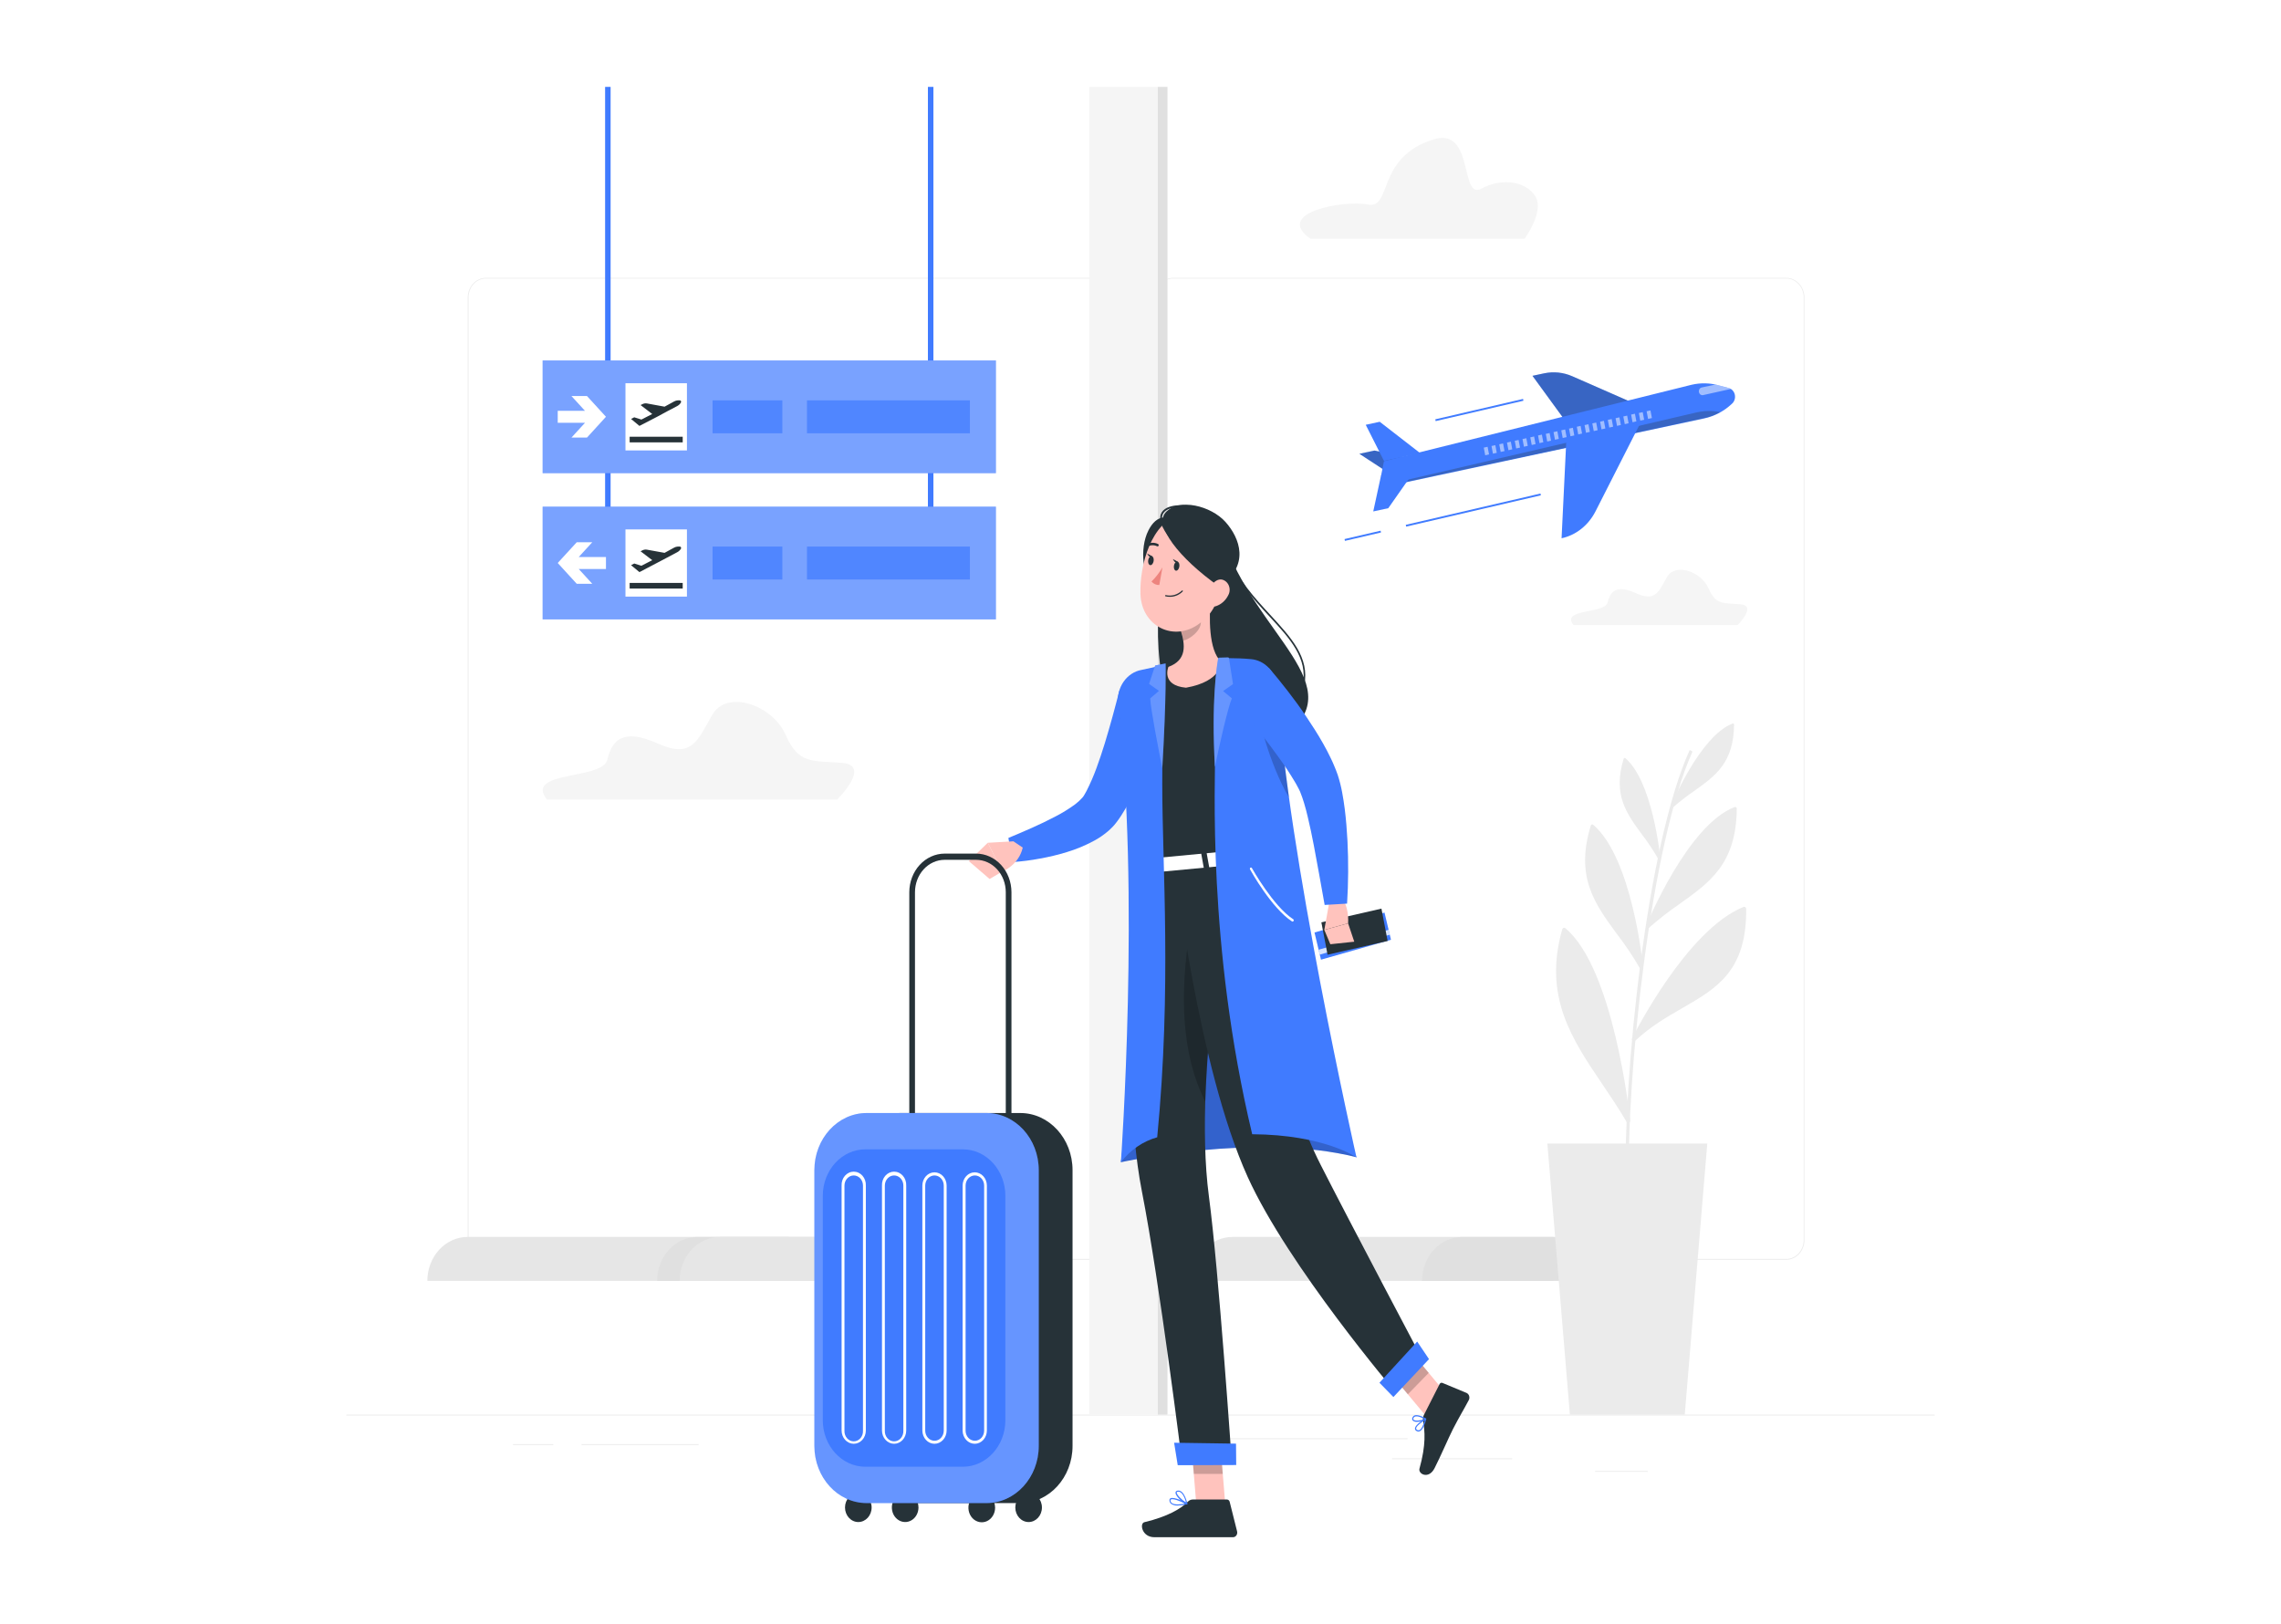<svg width="382" height="272" viewBox="0 0 382 272" fill="none" xmlns="http://www.w3.org/2000/svg">
<rect width="382" height="272" fill="white"/>
<path d="M324 236.922H58V237.067H324V236.922Z" fill="#EBEBEB"/>
<path d="M275.944 246.354H267.135V246.5H275.944V246.354Z" fill="#EBEBEB"/>
<path d="M253.244 244.243H233.129V244.388H253.244V244.243Z" fill="#EBEBEB"/>
<path d="M235.731 240.882H198.98V241.027H235.731V240.882Z" fill="#EBEBEB"/>
<path d="M92.66 241.859H85.909V242.004H92.66V241.859Z" fill="#EBEBEB"/>
<path d="M116.993 241.859H97.4V242.004H116.993V241.859Z" fill="#EBEBEB"/>
<path d="M170.71 244.313H139.04V244.459H170.71V244.313Z" fill="#EBEBEB"/>
<path d="M184.084 210.987H81.36C80.555 210.985 79.784 210.635 79.216 210.012C78.647 209.39 78.328 208.546 78.328 207.667V49.826C78.335 48.952 78.657 48.115 79.225 47.499C79.793 46.883 80.56 46.536 81.36 46.535H184.084C184.89 46.535 185.662 46.885 186.232 47.507C186.802 48.13 187.122 48.974 187.122 49.855V207.667C187.122 208.547 186.802 209.392 186.232 210.014C185.662 210.637 184.89 210.987 184.084 210.987ZM81.36 46.651C80.591 46.653 79.853 46.988 79.31 47.583C78.766 48.178 78.461 48.985 78.461 49.826V207.667C78.461 208.508 78.766 209.314 79.31 209.91C79.853 210.505 80.591 210.84 81.36 210.842H184.084C184.854 210.84 185.592 210.505 186.137 209.91C186.681 209.315 186.987 208.508 186.989 207.667V49.826C186.987 48.984 186.681 48.178 186.137 47.583C185.592 46.987 184.854 46.653 184.084 46.651H81.36Z" fill="#EBEBEB"/>
<path d="M299.161 210.987H196.432C195.626 210.985 194.854 210.635 194.285 210.013C193.716 209.39 193.395 208.547 193.394 207.667V49.826C193.402 48.951 193.726 48.115 194.294 47.499C194.863 46.883 195.631 46.536 196.432 46.535H299.161C299.96 46.538 300.726 46.885 301.293 47.501C301.859 48.117 302.181 48.953 302.188 49.826V207.667C302.188 208.545 301.869 209.388 301.302 210.01C300.734 210.633 299.965 210.984 299.161 210.987ZM196.432 46.651C195.662 46.653 194.924 46.987 194.379 47.583C193.835 48.178 193.528 48.984 193.527 49.826V207.667C193.528 208.508 193.835 209.315 194.379 209.91C194.924 210.505 195.662 210.84 196.432 210.842H299.161C299.931 210.84 300.669 210.505 301.213 209.91C301.758 209.315 302.064 208.508 302.065 207.667V49.826C302.064 48.984 301.758 48.178 301.213 47.583C300.669 46.987 299.931 46.653 299.161 46.651H196.432Z" fill="#EBEBEB"/>
<path d="M193.905 14.551H182.435V236.922H193.905V14.551Z" fill="#F5F5F5"/>
<path d="M193.905 236.922H195.517L195.517 14.551H193.905L193.905 236.922Z" fill="#E0E0E0"/>
<path d="M132.038 214.522H71.566C71.566 213.555 71.74 212.597 72.079 211.703C72.418 210.81 72.915 209.998 73.54 209.314C74.166 208.631 74.909 208.089 75.727 207.719C76.545 207.349 77.421 207.159 78.306 207.16H132.038V214.522Z" fill="#E6E6E6"/>
<path d="M136.47 214.522H110.045C110.045 213.555 110.22 212.597 110.559 211.703C110.897 210.81 111.394 209.998 112.02 209.314C112.646 208.631 113.389 208.089 114.207 207.719C115.025 207.349 115.901 207.159 116.786 207.16H136.47V214.522Z" fill="#E0E0E0"/>
<path d="M174.29 214.522H113.817C113.817 213.555 113.992 212.597 114.331 211.703C114.669 210.81 115.166 209.998 115.792 209.314C116.418 208.631 117.161 208.089 117.979 207.719C118.797 207.349 119.673 207.159 120.558 207.16H174.29V214.522Z" fill="#E6E6E6"/>
<path d="M178.722 214.522H152.297C152.297 213.555 152.472 212.597 152.81 211.703C153.149 210.81 153.646 209.998 154.272 209.314C154.898 208.631 155.641 208.089 156.459 207.719C157.276 207.349 158.153 207.159 159.038 207.16H178.722V214.522Z" fill="#E0E0E0"/>
<path d="M260.16 214.522H199.666C199.666 213.553 199.841 212.593 200.181 211.698C200.522 210.803 201.02 209.99 201.648 209.306C202.277 208.622 203.022 208.081 203.842 207.712C204.663 207.344 205.541 207.156 206.428 207.16H260.16V214.522Z" fill="#E6E6E6"/>
<path d="M264.57 214.522H238.146C238.146 213.555 238.32 212.597 238.659 211.703C238.998 210.81 239.494 209.998 240.12 209.314C240.746 208.631 241.489 208.089 242.307 207.719C243.125 207.349 244.001 207.159 244.886 207.16H264.57V214.522Z" fill="#E0E0E0"/>
<path d="M285.919 191.523H259.138L262.91 236.922H282.147L285.919 191.523Z" fill="#EBEBEB"/>
<path d="M272.263 199.094C271.774 180.311 275.79 141.426 282.977 125.608L283.451 125.864C276.535 141.053 272.279 180.137 272.811 199.077L272.263 199.094Z" fill="#EBEBEB"/>
<path d="M274.923 162.117C274.923 162.117 273.162 143.933 266.661 138.356C263.176 149.835 270.316 153.789 274.923 162.117Z" fill="#EBEBEB"/>
<path d="M274.923 162.408C274.877 162.407 274.832 162.394 274.792 162.37C274.752 162.346 274.719 162.311 274.694 162.268C273.519 160.231 272.218 158.284 270.8 156.441C267.039 151.318 263.788 146.887 266.406 138.269C266.419 138.225 266.442 138.185 266.473 138.153C266.503 138.12 266.541 138.096 266.581 138.083C266.622 138.069 266.665 138.066 266.706 138.074C266.748 138.082 266.787 138.101 266.821 138.129C273.338 143.724 275.109 161.343 275.179 162.094C275.186 162.158 275.173 162.224 275.141 162.28C275.109 162.335 275.06 162.376 275.003 162.396L274.923 162.408ZM266.794 138.85C264.491 146.904 267.613 151.161 271.22 156.075C272.322 157.575 273.455 159.116 274.503 160.855C273.992 156.691 271.917 143.648 266.794 138.85Z" fill="#EBEBEB"/>
<path d="M275.886 155.225C275.886 155.225 282.802 138.414 290.59 135.454C290.484 147.532 282.711 148.98 275.886 155.225Z" fill="#EBEBEB"/>
<path d="M275.886 155.516C275.842 155.517 275.798 155.505 275.759 155.482C275.72 155.459 275.687 155.426 275.663 155.385C275.639 155.344 275.625 155.298 275.622 155.249C275.619 155.201 275.628 155.153 275.647 155.109C275.928 154.417 282.68 138.146 290.5 135.163C290.54 135.147 290.584 135.141 290.626 135.147C290.669 135.154 290.709 135.171 290.745 135.198C290.779 135.225 290.807 135.261 290.826 135.303C290.845 135.344 290.856 135.39 290.856 135.436C290.782 144.618 286.377 147.759 281.28 151.387C279.471 152.629 277.732 153.988 276.072 155.458C276.018 155.499 275.952 155.519 275.886 155.516ZM290.319 135.861C284.031 138.617 278.317 150.445 276.631 154.202C278.083 152.969 279.551 151.922 280.982 150.905C285.877 147.415 290.112 144.403 290.319 135.861Z" fill="#EBEBEB"/>
<path d="M272.683 187.708C272.683 187.708 270.023 162.412 261.948 155.725C257.904 169.873 266.879 177.624 272.683 187.708Z" fill="#EBEBEB"/>
<path d="M272.683 188.063C272.628 188.065 272.574 188.05 272.526 188.022C272.477 187.993 272.436 187.951 272.407 187.901C271.167 185.743 269.747 183.667 268.401 181.661C263.262 174.066 258.41 166.902 261.634 155.627C261.649 155.572 261.677 155.522 261.714 155.482C261.751 155.441 261.797 155.411 261.847 155.394C261.897 155.377 261.95 155.374 262.002 155.384C262.054 155.394 262.103 155.417 262.145 155.452C270.231 162.145 272.896 186.627 273.008 187.668C273.016 187.749 272.999 187.83 272.959 187.898C272.919 187.967 272.86 188.019 272.79 188.046C272.755 188.057 272.72 188.063 272.683 188.063ZM262.118 156.342C259.277 166.983 263.964 173.909 268.922 181.236C269.986 182.841 271.125 184.487 272.167 186.191C271.444 180.696 268.576 162.256 262.118 156.342Z" fill="#EBEBEB"/>
<path d="M273.615 174.073C273.615 174.073 282.611 156.046 292.107 152.219C292.229 167.03 281.845 166.263 273.615 174.073Z" fill="#EBEBEB"/>
<path d="M273.614 174.427C273.538 174.428 273.465 174.399 273.407 174.345C273.347 174.293 273.307 174.219 273.292 174.137C273.278 174.055 273.29 173.97 273.327 173.897C273.694 173.159 282.493 155.719 291.995 151.887C292.044 151.868 292.097 151.861 292.149 151.869C292.201 151.876 292.25 151.897 292.293 151.929C292.337 151.961 292.372 152.005 292.397 152.055C292.422 152.105 292.435 152.161 292.436 152.219C292.522 162.622 287.515 165.506 281.722 168.844C279.089 170.362 276.37 171.926 273.827 174.339C273.768 174.395 273.692 174.426 273.614 174.427ZM291.782 152.742C284.361 156.091 277.221 168.135 274.758 172.577C276.857 170.926 279.078 169.467 281.397 168.216C286.925 165.041 291.692 162.29 291.782 152.742Z" fill="#EBEBEB"/>
<path d="M277.849 143.723C277.849 143.723 276.626 131.04 272.088 127.15C269.656 135.157 274.636 137.92 277.849 143.723Z" fill="#EBEBEB"/>
<path d="M277.849 143.927C277.818 143.926 277.787 143.917 277.76 143.899C277.733 143.882 277.711 143.857 277.695 143.828C276.873 142.407 275.967 141.047 274.982 139.757C272.354 136.181 270.087 133.093 271.912 127.08C271.922 127.049 271.938 127.021 271.959 126.998C271.98 126.974 272.006 126.957 272.034 126.946C272.063 126.938 272.094 126.936 272.123 126.942C272.153 126.948 272.181 126.962 272.205 126.981C276.748 130.883 277.987 143.176 278.057 143.7C278.061 143.745 278.052 143.79 278.029 143.828C278.007 143.866 277.973 143.895 277.934 143.909C277.908 143.925 277.878 143.931 277.849 143.927ZM272.183 127.493C270.587 133.116 272.753 136.082 275.269 139.507C276.04 140.554 276.828 141.635 277.562 142.845C277.184 139.943 275.753 130.854 272.183 127.493Z" fill="#EBEBEB"/>
<path d="M279.961 135.181C279.961 135.181 284.749 123.457 290.218 121.375C290.148 129.813 284.722 130.854 279.961 135.181Z" fill="#EBEBEB"/>
<path d="M279.961 135.384C279.921 135.385 279.881 135.371 279.85 135.343C279.817 135.315 279.793 135.276 279.783 135.232C279.772 135.188 279.775 135.141 279.791 135.099C279.993 134.616 284.701 123.271 290.154 121.183C290.181 121.169 290.21 121.162 290.24 121.162C290.269 121.162 290.298 121.169 290.325 121.183C290.35 121.202 290.371 121.227 290.385 121.256C290.399 121.286 290.406 121.319 290.404 121.352C290.351 127.749 287.276 129.941 283.717 132.476C282.454 133.339 281.241 134.284 280.084 135.308C280.069 135.329 280.051 135.347 280.029 135.36C280.008 135.373 279.985 135.381 279.961 135.384ZM290.027 121.672C285.643 123.597 281.653 131.848 280.477 134.465C281.493 133.605 282.52 132.878 283.515 132.139C286.931 129.738 289.888 127.632 290.027 121.672Z" fill="#EBEBEB"/>
<path d="M140.992 127.76C135.933 127.371 133.746 128.016 131.56 123.044C129.373 118.072 121.744 115.403 119.265 119.741C116.786 124.079 115.892 127.091 110.157 124.521C104.422 121.951 102.534 123.818 101.704 127.243C100.874 130.668 87.755 129.016 91.596 133.913H140.189C140.189 133.913 146.073 128.15 140.992 127.76Z" fill="#F5F5F5"/>
<path d="M291.441 101.197C288.579 100.976 287.345 101.342 286.121 98.528C284.898 95.713 280.567 94.201 279.163 96.655C277.758 99.109 277.258 100.819 274.013 99.359C270.768 97.9 269.699 98.964 269.225 100.9C268.752 102.837 261.33 101.906 263.506 104.674H291.016C291.016 104.674 294.304 101.395 291.441 101.197Z" fill="#F5F5F5"/>
<path d="M257.192 32.997C255.771 30.473 251.712 29.636 248.084 31.596C244.455 33.555 246.924 21.274 240.136 23.332C230.443 26.275 233.14 35.061 229.102 34.259C225.064 33.456 213.222 35.608 219.483 39.998H255.314C255.314 39.998 258.607 35.515 257.192 32.997Z" fill="#F5F5F5"/>
<path d="M102.257 14.551H101.337V87.543H102.257V14.551Z" fill="#407BFF"/>
<path d="M156.319 14.551H155.399V87.543H156.319V14.551Z" fill="#407BFF"/>
<path d="M166.783 60.369H90.877V79.245H166.783V60.369Z" fill="#407BFF"/>
<path opacity="0.3" d="M166.783 60.369H90.877V79.245H166.783V60.369Z" fill="white"/>
<path d="M100.182 68.381L98.304 66.329H95.703L97.964 68.8H93.404V70.812H97.969L95.703 73.284H98.304L100.182 71.225L101.48 69.8L100.182 68.381Z" fill="white"/>
<path opacity="0.7" d="M162.432 67.05H135.146V72.563H162.432V67.05Z" fill="#407BFF"/>
<path opacity="0.7" d="M131.022 67.05H119.334V72.563H131.022V67.05Z" fill="#407BFF"/>
<path d="M115.041 64.183H104.747V75.435H115.041V64.183Z" fill="white"/>
<path d="M113.86 67.05H113.498C113.286 67.068 113.08 67.131 112.891 67.236L111.295 68.109L108.306 67.562C108.052 67.527 107.795 67.573 107.566 67.696L107.279 67.841L109.231 69.336L107.417 70.266L106.215 69.888L105.683 70.167L107.087 71.33L110.056 69.795L111.732 68.888L113.418 68.004C113.542 67.936 113.658 67.852 113.764 67.754C113.861 67.665 113.945 67.561 114.014 67.446C114.041 67.412 114.059 67.371 114.065 67.326C114.072 67.282 114.067 67.236 114.051 67.195C114.035 67.154 114.008 67.118 113.974 67.093C113.94 67.067 113.901 67.052 113.86 67.05Z" fill="#263238"/>
<path d="M114.333 73.144H105.449V74.086H114.333V73.144Z" fill="#263238"/>
<path d="M166.783 84.856H90.877V103.732H166.783V84.856Z" fill="#407BFF"/>
<path opacity="0.3" d="M166.783 84.856H90.877V103.732H166.783V84.856Z" fill="white"/>
<path d="M94.703 92.869L96.586 90.816H99.187L96.921 93.288H101.48V95.294H96.921L99.187 97.771H96.586L94.703 95.713L93.404 94.288L94.703 92.869Z" fill="white"/>
<path opacity="0.7" d="M162.432 91.538H135.146V97.05H162.432V91.538Z" fill="#407BFF"/>
<path opacity="0.7" d="M131.022 91.538H119.334V97.05H131.022V91.538Z" fill="#407BFF"/>
<path d="M115.041 88.665H104.747V99.918H115.041V88.665Z" fill="white"/>
<path d="M113.86 91.538H113.498C113.287 91.553 113.081 91.614 112.891 91.718L111.295 92.59L108.306 92.049C108.053 92.015 107.797 92.059 107.566 92.177L107.279 92.329L109.231 93.817L107.417 94.753L106.215 94.375L105.683 94.654L107.087 95.817L110.045 94.265L111.737 93.375L113.434 92.474C113.56 92.406 113.676 92.32 113.78 92.218C113.876 92.128 113.96 92.024 114.03 91.91C114.052 91.875 114.065 91.834 114.067 91.792C114.07 91.749 114.062 91.707 114.045 91.669C114.027 91.631 114.001 91.599 113.969 91.576C113.936 91.553 113.898 91.54 113.86 91.538Z" fill="#263238"/>
<path d="M114.333 97.626H105.449V98.569H114.333V97.626Z" fill="#263238"/>
<path d="M231.985 78.826L227.66 76L230.176 75.459L236.879 76.913L231.985 78.826Z" fill="#407BFF"/>
<path opacity="0.3" d="M231.985 78.826L227.66 76L230.176 75.459L236.879 76.913L231.985 78.826Z" fill="#263238"/>
<path d="M261.905 70.161L256.644 62.939L258.591 62.526C260.17 62.189 261.804 62.357 263.299 63.009L273.46 67.469L261.905 70.161Z" fill="#407BFF"/>
<path opacity="0.3" d="M261.905 70.161L256.644 62.939L258.591 62.526C260.17 62.189 261.804 62.357 263.299 63.009L273.46 67.469L261.905 70.161Z" fill="#263238"/>
<path d="M289.495 64.986L287.931 64.562C286.416 64.126 284.829 64.084 283.297 64.439L231.773 77.233L231.289 79.658L233.3 81.228L285.436 70.069C287.144 69.703 288.735 68.857 290.053 67.615C290.255 67.439 290.408 67.204 290.493 66.937C290.577 66.67 290.591 66.383 290.533 66.108C290.475 65.832 290.346 65.581 290.162 65.383C289.978 65.184 289.747 65.047 289.495 64.986Z" fill="#407BFF"/>
<path d="M257.987 82.655L235.429 87.896L235.487 88.198L258.046 82.956L257.987 82.655Z" fill="#407BFF"/>
<path d="M255.069 66.811L240.369 70.227L240.428 70.528L255.128 67.112L255.069 66.811Z" fill="#407BFF"/>
<path d="M231.216 88.879L225.174 90.282L225.233 90.584L231.274 89.18L231.216 88.879Z" fill="#407BFF"/>
<path opacity="0.3" d="M284.132 69.068L233.214 80.925C232.979 80.975 232.754 81.07 232.549 81.204C232.799 81.241 233.053 81.231 233.299 81.175L285.435 70.022C286.287 69.838 287.113 69.535 287.893 69.12L288.085 69.022C286.778 68.748 285.433 68.763 284.132 69.068Z" fill="#263238"/>
<path d="M231.288 79.611L229.98 85.653L232.496 85.112L237.077 78.576L231.288 79.611Z" fill="#407BFF"/>
<path d="M231.773 77.186L228.719 71.144L231.065 70.638L237.837 75.889L231.773 77.186Z" fill="#407BFF"/>
<path d="M262.362 72.702L261.517 90.148C262.71 89.893 263.837 89.356 264.821 88.574C265.804 87.793 266.619 86.786 267.209 85.624L275.162 69.975L262.362 72.702Z" fill="#407BFF"/>
<g opacity="0.5">
<path d="M249.128 74.824L248.487 74.967L248.727 76.249L249.368 76.105L249.128 74.824Z" fill="white"/>
<path d="M250.423 74.554L249.782 74.698L250.023 75.98L250.664 75.836L250.423 74.554Z" fill="white"/>
<path d="M251.721 74.263L251.08 74.407L251.321 75.689L251.962 75.545L251.721 74.263Z" fill="white"/>
<path d="M253.02 73.972L252.379 74.116L252.619 75.397L253.26 75.254L253.02 73.972Z" fill="white"/>
<path d="M254.318 73.682L253.677 73.825L253.917 75.107L254.558 74.963L254.318 73.682Z" fill="white"/>
<path d="M255.616 73.391L254.975 73.535L255.215 74.816L255.856 74.673L255.616 73.391Z" fill="white"/>
<path d="M256.919 73.1L256.278 73.243L256.518 74.525L257.159 74.381L256.919 73.1Z" fill="white"/>
<path d="M258.219 72.787L257.578 72.931L257.819 74.212L258.46 74.069L258.219 72.787Z" fill="white"/>
<path d="M259.515 72.519L258.874 72.663L259.114 73.944L259.755 73.801L259.515 72.519Z" fill="white"/>
<path d="M260.812 72.222L260.171 72.366L260.411 73.647L261.052 73.504L260.812 72.222Z" fill="white"/>
<path d="M262.115 71.925L261.469 72.07L261.709 73.352L262.356 73.207L262.115 71.925Z" fill="white"/>
<path d="M263.408 71.641L262.767 71.785L263.007 73.066L263.648 72.923L263.408 71.641Z" fill="white"/>
<path d="M264.708 71.328L264.067 71.471L264.307 72.753L264.948 72.609L264.708 71.328Z" fill="white"/>
<path d="M266.015 71.052L265.368 71.196L265.609 72.478L266.255 72.333L266.015 71.052Z" fill="white"/>
<path d="M267.313 70.767L266.667 70.912L266.907 72.194L267.553 72.049L267.313 70.767Z" fill="white"/>
<path d="M268.606 70.478L267.965 70.622L268.205 71.904L268.846 71.76L268.606 70.478Z" fill="white"/>
<path d="M269.909 70.18L269.262 70.325L269.503 71.606L270.149 71.462L269.909 70.18Z" fill="white"/>
<path d="M271.207 69.896L270.561 70.041L270.801 71.323L271.447 71.178L271.207 69.896Z" fill="white"/>
<path d="M272.499 69.607L271.858 69.751L272.099 71.032L272.74 70.889L272.499 69.607Z" fill="white"/>
<path d="M273.804 69.29L273.163 69.434L273.403 70.715L274.044 70.572L273.804 69.29Z" fill="white"/>
<path d="M275.106 69.023L274.46 69.168L274.7 70.449L275.346 70.305L275.106 69.023Z" fill="white"/>
<path d="M276.404 68.733L275.763 68.877L276.004 70.159L276.645 70.015L276.404 68.733Z" fill="white"/>
</g>
<path opacity="0.5" d="M289.495 64.985L287.93 64.561C287.723 64.503 287.51 64.445 287.292 64.404L284.988 64.892C284.833 64.925 284.696 65.025 284.608 65.168C284.52 65.311 284.487 65.487 284.518 65.657C284.548 65.827 284.639 65.976 284.77 66.073C284.901 66.169 285.062 66.205 285.217 66.172L289.856 65.142C289.743 65.071 289.621 65.019 289.495 64.985Z" fill="white"/>
<path d="M205.923 92.991C212.429 108.36 228.378 116.722 211.775 125.218C195.171 133.714 193.506 110.448 193.99 103.359C194.474 96.27 202.406 84.687 205.923 92.991Z" fill="#263238"/>
<path d="M218.313 114.839H218.281C218.246 114.829 218.216 114.805 218.197 114.771C218.178 114.738 218.172 114.697 218.18 114.659C219.037 110.239 216.052 106.971 212.535 103.179C209.934 100.359 206.981 97.161 205.428 93.049C204.667 91.032 203.635 90.142 202.369 90.444C198.969 91.212 195.144 99.749 195.219 104.732C195.219 104.772 195.204 104.811 195.178 104.839C195.152 104.867 195.117 104.883 195.081 104.883C195.045 104.883 195.011 104.868 194.987 104.841C194.962 104.813 194.948 104.776 194.948 104.738C194.873 99.65 198.815 90.944 202.316 90.153C203.284 89.933 204.657 90.241 205.678 92.933C207.215 97.004 210.141 100.167 212.727 102.97C216.27 106.82 219.334 110.146 218.441 114.723C218.435 114.755 218.419 114.784 218.396 114.805C218.372 114.826 218.343 114.838 218.313 114.839Z" fill="#263238"/>
<path d="M193.309 98.323C194.947 99.539 197.756 94.863 199.107 88.746C195.729 85.705 193.676 86.176 192.324 88.839C190.75 91.944 191.441 96.934 193.309 98.323Z" fill="#263238"/>
<path d="M187.718 194.646C187.718 194.646 210.546 189.586 227.176 193.814C222.298 185.824 201.608 150.427 201.608 150.427L191.777 163.221L187.718 194.646Z" fill="#407BFF"/>
<path opacity="0.2" d="M187.718 194.646C187.718 194.646 210.546 189.586 227.176 193.814C222.298 185.824 201.608 150.427 201.608 150.427L191.777 163.221L187.718 194.646Z" fill="black"/>
<path d="M194.825 117.671C194.469 119.38 194.07 120.927 193.618 122.532C193.165 124.137 192.671 125.701 192.117 127.271C191.564 128.842 190.963 130.406 190.255 131.964C189.542 133.588 188.705 135.144 187.755 136.616C187.633 136.808 187.5 137.006 187.356 137.198C187.212 137.39 187.106 137.564 186.882 137.838C186.694 138.084 186.491 138.317 186.276 138.535C186.083 138.741 185.881 138.935 185.67 139.117C184.93 139.758 184.131 140.313 183.286 140.774C181.815 141.577 180.275 142.222 178.69 142.699C177.199 143.157 175.686 143.522 174.157 143.792C172.645 144.081 171.119 144.276 169.587 144.374L168.874 140.338C171.534 139.227 174.194 138.093 176.663 136.791C177.835 136.194 178.965 135.5 180.041 134.715C180.473 134.391 180.876 134.023 181.243 133.616C181.313 133.542 181.377 133.463 181.435 133.377C181.486 133.317 181.529 133.248 181.562 133.174L181.743 132.86C181.818 132.738 181.892 132.598 181.967 132.459C182.588 131.238 183.137 129.976 183.611 128.679C184.111 127.318 184.59 125.905 185.026 124.469C185.462 123.032 185.888 121.561 186.292 120.096C186.696 118.63 187.09 117.107 187.452 115.711L194.825 117.671Z" fill="#407BFF"/>
<path d="M169.72 140.902L165.427 141.146L167.858 145.973C167.858 145.973 170.608 144.903 171.279 141.954L169.72 140.902Z" fill="#FFC3BD"/>
<path d="M162.256 144.222L165.73 147.211L167.858 145.961L165.422 141.146L162.256 144.222Z" fill="#FFC3BD"/>
<path d="M205.22 252.21L200.406 252.704L199.416 240.603L204.225 240.109L205.22 252.21Z" fill="#FFC3BD"/>
<path d="M242.918 234.316L239.423 237.904L231.879 228.838L235.374 225.256L242.918 234.316Z" fill="#FFC3BD"/>
<path d="M238.465 236.968L241.093 231.799C241.137 231.709 241.209 231.641 241.297 231.605C241.384 231.57 241.48 231.57 241.566 231.607L245.609 233.287C245.709 233.334 245.799 233.403 245.873 233.49C245.946 233.577 246.003 233.681 246.038 233.793C246.073 233.905 246.086 234.024 246.076 234.143C246.067 234.261 246.035 234.376 245.982 234.479C245.035 236.265 244.498 237.079 243.322 239.352C242.614 240.748 241.231 243.958 240.247 245.889C239.263 247.819 237.47 246.866 237.72 245.964C238.842 241.929 238.63 239.678 238.31 237.899C238.263 237.578 238.318 237.25 238.465 236.968Z" fill="#263238"/>
<path d="M199.767 251.134H205.481C205.584 251.135 205.684 251.173 205.766 251.243C205.848 251.312 205.906 251.408 205.933 251.518L207.173 256.461C207.204 256.577 207.209 256.7 207.188 256.82C207.168 256.939 207.121 257.052 207.054 257.148C206.986 257.244 206.898 257.322 206.798 257.374C206.697 257.426 206.587 257.452 206.476 257.449C204.465 257.449 203.512 257.449 200.996 257.449H193.319C191.234 257.449 190.798 255.123 191.66 254.931C195.532 253.995 197.767 252.704 198.959 251.471C199.18 251.251 199.468 251.131 199.767 251.134Z" fill="#263238"/>
<path opacity="0.2" d="M199.416 240.609L199.927 246.843H204.779L204.231 240.109L199.416 240.609Z" fill="black"/>
<path opacity="0.2" d="M235.38 225.256L231.884 228.844L235.773 233.514L239.268 229.926L235.38 225.256Z" fill="black"/>
<path d="M187.351 117.874C187.67 121.828 188.872 129.673 192.468 145.205L211.956 143.362C211.019 135.377 210.578 130.208 212.397 115.141C212.46 114.629 212.426 114.109 212.297 113.612C212.168 113.115 211.947 112.653 211.648 112.254C211.349 111.854 210.977 111.527 210.557 111.291C210.137 111.056 209.677 110.917 209.205 110.884C207.822 110.803 206.183 110.75 204.54 110.82C201.571 110.871 198.609 111.153 195.676 111.663C193.91 112.012 192.016 112.512 190.5 112.954C189.528 113.236 188.678 113.884 188.102 114.784C187.525 115.685 187.259 116.779 187.351 117.874Z" fill="#263238"/>
<path d="M202.784 100.033C202.47 103.197 202.369 108.954 204.524 110.838C204.524 110.838 204.694 114.106 198.618 115.176C194.362 114.78 195.676 111.687 195.676 111.687C198.783 110.559 198.496 107.994 197.751 105.627L202.784 100.033Z" fill="#FFC3BD"/>
<path opacity="0.2" d="M200.736 102.307L197.756 105.61C197.934 106.161 198.071 106.727 198.166 107.302C199.363 106.994 201.097 105.633 201.113 104.237C201.092 103.574 200.964 102.921 200.736 102.307Z" fill="black"/>
<path d="M205.332 95.085C204.124 100.144 203.709 102.307 200.874 104.429C196.618 107.616 191.191 104.889 190.995 99.539C190.814 94.724 192.819 87.269 197.767 86.216C198.857 85.978 199.985 86.048 201.043 86.42C202.101 86.792 203.055 87.454 203.813 88.343C204.571 89.232 205.109 90.318 205.375 91.498C205.641 92.678 205.626 93.912 205.332 95.085Z" fill="#FFC3BD"/>
<path d="M195.214 85.816C193.25 87.967 197.342 93.416 204.162 98.225C209.434 94.736 207.625 90.084 205.226 87.409C202.826 84.734 197.464 83.344 195.214 85.816Z" fill="#263238"/>
<path d="M197.054 91.415C197.036 91.415 197.019 91.41 197.002 91.402C196.986 91.394 196.971 91.383 196.959 91.368C194.788 89.002 193.942 87.205 194.442 86.03C195.182 84.285 198.523 84.617 198.661 84.629C198.692 84.635 198.721 84.654 198.741 84.681C198.761 84.708 198.772 84.742 198.772 84.777C198.772 84.812 198.761 84.846 198.741 84.873C198.721 84.9 198.692 84.918 198.661 84.925C198.624 84.925 195.368 84.617 194.708 86.158C194.267 87.193 195.118 88.92 197.171 91.159C197.184 91.173 197.194 91.189 197.201 91.207C197.208 91.225 197.212 91.244 197.212 91.264C197.212 91.283 197.208 91.303 197.201 91.321C197.194 91.338 197.184 91.355 197.171 91.368C197.156 91.385 197.138 91.398 197.118 91.406C197.097 91.414 197.076 91.417 197.054 91.415Z" fill="#263238"/>
<path d="M205.715 99.649C205.283 100.542 204.544 101.211 203.662 101.51C202.486 101.9 201.874 100.76 202.183 99.533C202.459 98.434 203.401 96.905 204.587 97.056C204.842 97.101 205.084 97.213 205.29 97.383C205.497 97.552 205.663 97.774 205.774 98.029C205.885 98.284 205.937 98.565 205.927 98.847C205.917 99.129 205.844 99.405 205.715 99.649Z" fill="#FFC3BD"/>
<path d="M192.468 145.223C192.468 145.223 186.839 177.078 191.239 199.554C194.192 214.592 197.969 245.04 197.969 245.04L206.279 244.801C206.279 244.801 204.119 212.893 202.454 200.344C199.607 178.875 206.736 143.874 206.736 143.874L192.468 145.223Z" fill="#263238"/>
<path opacity="0.2" d="M200.071 151.66L204.226 158.824C202.973 167.32 202.179 175.889 201.847 184.487C196.006 173.048 198.773 157.714 200.071 151.66Z" fill="black"/>
<path d="M197.235 245.389L207.029 245.36L206.997 241.778L196.629 241.626L197.235 245.389Z" fill="#407BFF"/>
<path d="M196.73 144.885C196.73 144.885 200.597 178.689 208.966 197.146C215.738 212.056 233.805 233.281 233.805 233.281L238.428 228.077C238.428 228.077 226.219 205.014 221.186 195.111C208.849 170.827 218.93 152.294 211.94 143.356L196.73 144.885Z" fill="#263238"/>
<path d="M233.353 233.973L239.316 227.623L237.337 224.681L231.017 231.577L233.353 233.973Z" fill="#407BFF"/>
<path d="M212.147 142.1L213.179 143.926C213.259 144.065 213.11 144.234 212.881 144.257L192.447 146.188C192.272 146.188 192.117 146.124 192.096 146.002L191.771 144.112C191.771 143.984 191.894 143.856 192.085 143.838L211.817 141.972C211.878 141.962 211.939 141.968 211.997 141.991C212.054 142.013 212.106 142.05 212.147 142.1Z" fill="white"/>
<path d="M209.689 144.764L210.221 144.717C210.328 144.717 210.402 144.636 210.391 144.566L209.944 142.112C209.944 142.042 209.838 141.99 209.732 142.002L209.2 142.048C209.099 142.048 209.019 142.13 209.035 142.199L209.476 144.653C209.487 144.723 209.583 144.775 209.689 144.764Z" fill="#263238"/>
<path d="M193.947 146.252L194.479 146.206C194.58 146.206 194.66 146.124 194.644 146.054L194.203 143.6C194.203 143.531 194.091 143.478 193.985 143.49L193.453 143.536C193.346 143.536 193.272 143.612 193.282 143.688L193.729 146.142C193.745 146.211 193.846 146.264 193.947 146.252Z" fill="#263238"/>
<path d="M201.821 145.507L202.353 145.461C202.459 145.461 202.533 145.38 202.518 145.31L202.076 142.856C202.076 142.786 201.964 142.734 201.863 142.745L201.331 142.792C201.225 142.792 201.15 142.873 201.166 142.943L201.608 145.397C201.64 145.467 201.714 145.519 201.821 145.507Z" fill="#263238"/>
<path d="M197.501 94.916C197.427 95.329 197.166 95.626 196.916 95.573C196.666 95.521 196.527 95.137 196.602 94.718C196.676 94.3 196.937 94.009 197.187 94.061C197.437 94.114 197.575 94.497 197.501 94.916Z" fill="#263238"/>
<path d="M193.197 93.986C193.117 94.404 192.857 94.701 192.606 94.643C192.356 94.584 192.218 94.212 192.293 93.794C192.367 93.375 192.628 93.084 192.878 93.136C193.128 93.189 193.271 93.573 193.197 93.986Z" fill="#263238"/>
<path d="M192.984 93.183L192.123 92.7C192.123 92.7 192.452 93.578 192.984 93.183Z" fill="#263238"/>
<path d="M194.676 95.026C194.167 95.904 193.55 96.701 192.841 97.393C193.007 97.589 193.21 97.743 193.436 97.843C193.662 97.944 193.906 97.989 194.15 97.975L194.676 95.026Z" fill="#ED847E"/>
<path d="M195.911 99.951C196.714 99.966 197.491 99.641 198.081 99.044C198.094 99.024 198.099 99 198.097 98.976C198.095 98.951 198.085 98.929 198.07 98.912C198.054 98.894 198.033 98.884 198.011 98.881C197.989 98.879 197.966 98.885 197.948 98.899C197.583 99.251 197.147 99.504 196.675 99.638C196.204 99.771 195.71 99.781 195.235 99.666C195.21 99.661 195.185 99.667 195.164 99.682C195.143 99.697 195.128 99.721 195.123 99.748C195.12 99.761 195.12 99.775 195.122 99.789C195.124 99.803 195.129 99.816 195.136 99.827C195.143 99.839 195.152 99.848 195.162 99.856C195.173 99.863 195.185 99.868 195.198 99.87C195.432 99.924 195.671 99.952 195.911 99.951Z" fill="#263238"/>
<path d="M200.092 93.299C200.123 93.306 200.156 93.306 200.187 93.299C200.23 93.27 200.261 93.224 200.273 93.171C200.285 93.117 200.277 93.061 200.251 93.014C200.076 92.675 199.828 92.387 199.529 92.175C199.229 91.964 198.888 91.834 198.533 91.798C198.508 91.798 198.484 91.802 198.461 91.812C198.438 91.821 198.417 91.835 198.4 91.854C198.382 91.872 198.368 91.894 198.358 91.919C198.348 91.943 198.342 91.969 198.341 91.996C198.34 92.023 198.344 92.051 198.352 92.076C198.36 92.102 198.373 92.126 198.39 92.146C198.407 92.166 198.427 92.182 198.45 92.193C198.473 92.204 198.497 92.211 198.522 92.211C198.814 92.246 199.093 92.357 199.337 92.534C199.582 92.711 199.784 92.949 199.927 93.229C199.947 93.254 199.973 93.273 200.002 93.285C200.03 93.297 200.061 93.302 200.092 93.299Z" fill="#263238"/>
<path d="M192 91.63C192.032 91.629 192.063 91.619 192.091 91.601C192.342 91.437 192.626 91.341 192.918 91.321C193.211 91.301 193.503 91.357 193.772 91.484C193.816 91.509 193.868 91.514 193.916 91.498C193.963 91.481 194.003 91.445 194.027 91.397C194.039 91.373 194.047 91.346 194.049 91.319C194.052 91.291 194.049 91.263 194.042 91.237C194.034 91.21 194.022 91.185 194.006 91.164C193.99 91.143 193.97 91.125 193.947 91.112C193.622 90.955 193.267 90.884 192.912 90.906C192.557 90.929 192.211 91.043 191.904 91.24C191.861 91.268 191.829 91.314 191.816 91.367C191.803 91.421 191.81 91.477 191.835 91.525C191.852 91.557 191.876 91.584 191.905 91.602C191.934 91.621 191.967 91.63 192 91.63Z" fill="#263238"/>
<path d="M204.226 110.244C203.651 115.149 203.408 120.094 203.497 125.038C203.545 131.091 202.135 158.184 209.705 189.958C221.808 190.034 227.171 193.843 227.171 193.843C227.171 193.843 215.435 142.088 213.951 115.338C213.881 114.05 213.382 112.834 212.548 111.921C211.714 111.008 210.602 110.461 209.423 110.384C207.019 110.157 204.226 110.244 204.226 110.244Z" fill="#407BFF"/>
<path d="M216.461 154.347C216.429 154.346 216.398 154.336 216.371 154.318C212.966 152.102 209.487 145.88 209.343 145.595C209.331 145.573 209.322 145.548 209.318 145.522C209.314 145.497 209.315 145.47 209.32 145.445C209.326 145.419 209.336 145.396 209.35 145.374C209.364 145.353 209.381 145.335 209.402 145.322C209.443 145.293 209.494 145.284 209.541 145.296C209.589 145.308 209.631 145.34 209.657 145.386C209.694 145.45 213.237 151.782 216.573 153.951C216.595 153.964 216.613 153.982 216.628 154.004C216.643 154.025 216.654 154.05 216.66 154.076C216.666 154.102 216.667 154.129 216.663 154.156C216.659 154.182 216.65 154.208 216.637 154.23C216.622 154.267 216.597 154.298 216.566 154.318C216.534 154.339 216.498 154.349 216.461 154.347Z" fill="white"/>
<path opacity="0.2" d="M214.616 123.323L210.684 119.555C210.684 119.555 212.402 127.696 215.871 133.569C215.382 130.016 214.94 126.574 214.616 123.323Z" fill="black"/>
<path d="M195.08 111.274C195.08 111.274 194.644 116.88 194.644 131.295C194.644 145.205 196.24 165.238 193.798 190.47C191.421 191.131 189.294 192.592 187.717 194.646C187.717 194.646 190.984 148.846 187.228 117.81C187.109 116.506 187.447 115.2 188.175 114.159C188.903 113.117 189.966 112.416 191.149 112.199C193.511 111.716 195.08 111.274 195.08 111.274Z" fill="#407BFF"/>
<path d="M231.864 152.835L220.141 156.171L221.225 160.724L232.948 157.388L231.864 152.835Z" fill="#407BFF"/>
<path opacity="0.8" d="M232.55 155.721L220.827 159.057L221.023 159.878L232.746 156.543L232.55 155.721Z" fill="white"/>
<path d="M231.351 152.174L221.291 154.475L222.328 159.894L232.388 157.592L231.351 152.174Z" fill="#263238"/>
<path d="M222.612 151.12L221.782 155.737L225.766 154.638C225.766 154.638 226.032 151.463 224.399 150.207L222.612 151.12Z" fill="#FFC3BD"/>
<path d="M222.793 158.138L226.799 157.713L225.766 154.637L221.782 155.736L222.793 158.138Z" fill="#FFC3BD"/>
<path d="M212.487 111.861C213.653 113.181 214.69 114.478 215.743 115.839C216.797 117.2 217.797 118.572 218.76 120.014C219.723 121.456 220.68 122.922 221.569 124.503C222.01 125.3 222.452 126.091 222.856 126.963L223.159 127.609L223.452 128.295L223.739 128.993C223.835 129.22 223.936 129.516 224.026 129.772C224.339 130.73 224.588 131.712 224.771 132.709C224.947 133.645 225.085 134.558 225.202 135.459C225.431 137.262 225.564 139.036 225.66 140.803C225.838 144.312 225.817 147.829 225.596 151.335L221.84 151.556C221.234 148.235 220.664 144.874 220.031 141.606C219.717 139.966 219.382 138.349 219.004 136.791C218.824 136.012 218.621 135.25 218.403 134.523C218.207 133.856 217.978 133.202 217.717 132.563C217.648 132.43 217.611 132.325 217.525 132.168L217.286 131.714L217.041 131.261L216.759 130.79C216.398 130.167 215.972 129.522 215.562 128.882C214.717 127.603 213.775 126.329 212.833 125.05C210.939 122.52 208.891 119.968 206.933 117.49L212.487 111.861Z" fill="#407BFF"/>
<path d="M237.545 239.754C237.608 239.754 237.671 239.742 237.731 239.719C238.3 239.504 238.678 238.353 238.848 237.678C238.854 237.659 238.854 237.639 238.848 237.62C238.842 237.601 238.831 237.585 238.816 237.574C238.801 237.563 238.784 237.557 238.766 237.557C238.748 237.557 238.73 237.563 238.715 237.574C238.539 237.672 237.013 238.562 236.965 239.225C236.959 239.296 236.971 239.367 236.999 239.432C237.027 239.496 237.07 239.551 237.124 239.591C237.244 239.695 237.392 239.752 237.545 239.754ZM238.609 237.864C238.343 238.789 238.002 239.399 237.678 239.522C237.603 239.547 237.524 239.55 237.448 239.531C237.373 239.511 237.303 239.47 237.247 239.411C237.219 239.392 237.196 239.366 237.18 239.334C237.164 239.302 237.156 239.267 237.156 239.231C237.183 238.824 238.077 238.19 238.603 237.853L238.609 237.864Z" fill="#407BFF"/>
<path d="M237.311 238.126C237.829 238.122 238.34 237.991 238.806 237.742C238.821 237.733 238.834 237.72 238.842 237.703C238.851 237.687 238.855 237.668 238.854 237.649C238.853 237.631 238.848 237.614 238.839 237.599C238.831 237.584 238.82 237.571 238.806 237.562C238.753 237.533 237.545 236.806 236.896 237.056C236.815 237.085 236.741 237.133 236.679 237.197C236.617 237.262 236.57 237.341 236.539 237.428C236.497 237.511 236.482 237.607 236.497 237.701C236.513 237.794 236.558 237.879 236.625 237.94C236.828 238.082 237.07 238.148 237.311 238.126ZM238.55 237.649C238.018 237.893 237.029 238.038 236.747 237.777C236.699 237.736 236.651 237.666 236.715 237.503C236.735 237.445 236.767 237.392 236.808 237.348C236.85 237.305 236.9 237.272 236.954 237.253C237.401 237.079 238.205 237.469 238.55 237.649Z" fill="#407BFF"/>
<path d="M197.235 252.146C197.76 252.133 198.282 252.06 198.794 251.931C198.813 251.925 198.831 251.914 198.844 251.897C198.857 251.88 198.866 251.86 198.868 251.838C198.871 251.817 198.867 251.795 198.858 251.776C198.848 251.757 198.833 251.742 198.815 251.733C198.581 251.611 196.506 250.57 195.985 250.954C195.937 250.989 195.899 251.037 195.875 251.093C195.851 251.149 195.841 251.212 195.847 251.274C195.851 251.388 195.879 251.499 195.928 251.599C195.976 251.7 196.045 251.787 196.129 251.855C196.461 252.074 196.848 252.176 197.235 252.146ZM198.448 251.809C197.831 251.937 196.692 252.1 196.224 251.71C196.163 251.659 196.113 251.594 196.077 251.52C196.042 251.446 196.021 251.364 196.017 251.28C196.012 251.253 196.015 251.226 196.025 251.201C196.034 251.177 196.05 251.155 196.07 251.14C196.384 250.908 197.607 251.379 198.448 251.809Z" fill="#407BFF"/>
<path d="M198.773 251.931C198.793 251.938 198.816 251.938 198.836 251.931C198.845 251.915 198.85 251.897 198.85 251.878C198.85 251.86 198.845 251.842 198.836 251.826C198.836 251.733 198.347 249.5 197.24 249.64C196.958 249.68 196.879 249.831 196.868 249.954C196.794 250.535 198.102 251.698 198.725 251.948L198.773 251.931ZM197.352 249.82C198.07 249.82 198.491 251.117 198.629 251.64C197.953 251.25 197.033 250.32 197.065 249.959C197.065 249.93 197.065 249.849 197.272 249.826L197.352 249.82Z" fill="#407BFF"/>
<path d="M197.294 94.108L196.432 93.625C196.432 93.625 196.756 94.509 197.294 94.108Z" fill="#263238"/>
<path d="M205.646 110.105L204.167 110.146C204.126 110.147 204.087 110.163 204.056 110.191C204.025 110.22 204.004 110.259 203.997 110.303C203.811 111.321 202.816 117.444 203.465 128.446C204.098 125.236 205.646 118.444 206.3 116.961C205.736 116.496 204.832 115.734 204.832 115.734L206.492 114.571L205.827 110.297C205.828 110.271 205.823 110.245 205.815 110.221C205.806 110.197 205.792 110.176 205.775 110.158C205.758 110.139 205.738 110.125 205.716 110.116C205.693 110.108 205.67 110.104 205.646 110.105Z" fill="#407BFF"/>
<path opacity="0.2" d="M205.646 110.105L204.167 110.146C204.126 110.147 204.087 110.163 204.056 110.191C204.025 110.22 204.004 110.259 203.997 110.303C203.811 111.321 202.816 117.444 203.465 128.446C204.098 125.236 205.646 118.444 206.3 116.961C205.736 116.496 204.832 115.734 204.832 115.734L206.492 114.571L205.827 110.297C205.828 110.271 205.823 110.245 205.815 110.221C205.806 110.197 205.792 110.176 205.775 110.158C205.758 110.139 205.738 110.125 205.716 110.116C205.693 110.108 205.67 110.104 205.646 110.105Z" fill="white"/>
<path d="M193.458 111.443L195.208 111.112C195.208 111.112 195.363 116.578 194.65 128.674C194.017 125.464 192.703 118.817 192.628 116.962C193.192 116.497 194.096 115.706 194.096 115.706L192.437 114.543L193.458 111.443Z" fill="#407BFF"/>
<path opacity="0.2" d="M193.458 111.443L195.208 111.112C195.208 111.112 195.363 116.578 194.65 128.674C194.017 125.464 192.703 118.817 192.628 116.962C193.192 116.497 194.096 115.706 194.096 115.706L192.437 114.543L193.458 111.443Z" fill="white"/>
<path d="M170.864 186.406H150.802C145.966 186.406 142.045 190.691 142.045 195.977V242.161C142.045 247.448 145.966 251.733 150.802 251.733H170.864C175.7 251.733 179.62 247.448 179.62 242.161V195.977C179.62 190.691 175.7 186.406 170.864 186.406Z" fill="#263238"/>
<path d="M163.48 144.001C164.794 144.003 166.055 144.574 166.984 145.59C167.914 146.607 168.436 147.984 168.438 149.421V211.847C168.436 213.284 167.914 214.661 166.984 215.677C166.055 216.693 164.794 217.265 163.48 217.266H158.192C156.877 217.265 155.617 216.693 154.687 215.677C153.758 214.661 153.235 213.284 153.233 211.847V149.421C153.235 147.984 153.758 146.607 154.687 145.59C155.617 144.574 156.877 144.003 158.192 144.001H163.48ZM163.48 142.96H158.192C156.625 142.965 155.124 143.647 154.017 144.858C152.909 146.068 152.285 147.709 152.281 149.421V211.847C152.285 213.559 152.909 215.199 154.017 216.41C155.124 217.621 156.625 218.303 158.192 218.307H163.48C165.046 218.303 166.547 217.621 167.654 216.41C168.762 215.199 169.386 213.559 169.39 211.847V149.421C169.386 147.709 168.762 146.068 167.654 144.858C166.547 143.647 165.046 142.965 163.48 142.96Z" fill="#263238"/>
<path d="M172.263 254.908C173.494 254.908 174.492 253.817 174.492 252.471C174.492 251.126 173.494 250.035 172.263 250.035C171.032 250.035 170.034 251.126 170.034 252.471C170.034 253.817 171.032 254.908 172.263 254.908Z" fill="#263238"/>
<path d="M166.65 252.472C166.657 252.955 166.531 253.43 166.29 253.836C166.049 254.242 165.704 254.56 165.297 254.751C164.89 254.942 164.441 254.996 164.006 254.907C163.571 254.818 163.169 254.59 162.853 254.252C162.537 253.913 162.32 253.48 162.229 253.006C162.138 252.533 162.178 252.041 162.344 251.592C162.51 251.143 162.794 250.759 163.16 250.487C163.526 250.215 163.957 250.068 164.4 250.064C164.99 250.059 165.557 250.31 165.979 250.761C166.4 251.212 166.642 251.827 166.65 252.472Z" fill="#263238"/>
<path d="M153.819 252.471C153.819 252.953 153.688 253.424 153.443 253.825C153.198 254.226 152.85 254.538 152.442 254.722C152.035 254.907 151.587 254.955 151.155 254.861C150.722 254.767 150.325 254.535 150.013 254.194C149.701 253.853 149.489 253.419 149.403 252.947C149.317 252.474 149.361 251.984 149.53 251.539C149.699 251.094 149.984 250.713 150.351 250.445C150.718 250.178 151.149 250.035 151.589 250.035C152.18 250.036 152.746 250.293 153.164 250.75C153.582 251.207 153.817 251.825 153.819 252.471Z" fill="#263238"/>
<path d="M143.742 254.908C144.973 254.908 145.971 253.817 145.971 252.471C145.971 251.126 144.973 250.035 143.742 250.035C142.511 250.035 141.513 251.126 141.513 252.471C141.513 253.817 142.511 254.908 143.742 254.908Z" fill="#263238"/>
<path d="M165.203 186.406H145.141C140.305 186.406 136.385 190.691 136.385 195.977V242.161C136.385 247.448 140.305 251.733 145.141 251.733H165.203C170.039 251.733 173.96 247.448 173.96 242.161V195.977C173.96 190.691 170.039 186.406 165.203 186.406Z" fill="#407BFF"/>
<path opacity="0.2" d="M165.203 186.406H145.141C140.305 186.406 136.385 190.691 136.385 195.977V242.161C136.385 247.448 140.305 251.733 145.141 251.733H165.203C170.039 251.733 173.96 247.448 173.96 242.161V195.977C173.96 190.691 170.039 186.406 165.203 186.406Z" fill="white"/>
<path d="M161.245 192.488H144.918C140.984 192.488 137.794 195.974 137.794 200.275V237.858C137.794 242.158 140.984 245.645 144.918 245.645H161.245C165.179 245.645 168.368 242.158 168.368 237.858V200.275C168.368 195.974 165.179 192.488 161.245 192.488Z" fill="#407BFF"/>
<path d="M142.976 241.801C142.438 241.8 141.922 241.565 141.541 241.149C141.16 240.732 140.945 240.168 140.944 239.58V198.56C140.93 198.259 140.972 197.958 141.068 197.675C141.163 197.393 141.31 197.134 141.5 196.916C141.69 196.698 141.919 196.524 142.172 196.405C142.425 196.286 142.698 196.225 142.974 196.225C143.249 196.225 143.522 196.286 143.775 196.405C144.029 196.524 144.257 196.698 144.447 196.916C144.637 197.134 144.784 197.393 144.88 197.675C144.975 197.958 145.017 198.259 145.003 198.56V239.597C144.999 240.182 144.784 240.742 144.404 241.155C144.025 241.567 143.512 241.8 142.976 241.801ZM142.976 196.862C142.564 196.862 142.169 197.04 141.878 197.359C141.587 197.677 141.423 198.109 141.423 198.56V239.597C141.41 239.828 141.441 240.059 141.514 240.277C141.586 240.494 141.698 240.693 141.844 240.861C141.989 241.03 142.164 241.164 142.358 241.256C142.553 241.347 142.762 241.394 142.974 241.394C143.185 241.394 143.395 241.347 143.589 241.256C143.783 241.164 143.959 241.03 144.104 240.861C144.249 240.693 144.361 240.494 144.434 240.277C144.506 240.059 144.537 239.828 144.524 239.597V198.56C144.525 198.337 144.486 198.116 144.408 197.91C144.331 197.704 144.217 197.517 144.073 197.359C143.929 197.202 143.758 197.076 143.57 196.991C143.382 196.906 143.18 196.862 142.976 196.862Z" fill="white"/>
<path d="M163.261 241.801C162.722 241.806 162.203 241.576 161.818 241.163C161.433 240.75 161.213 240.187 161.208 239.597V198.56C161.208 197.971 161.422 197.406 161.803 196.989C162.184 196.572 162.701 196.338 163.24 196.338C163.779 196.338 164.296 196.572 164.677 196.989C165.058 197.406 165.272 197.971 165.272 198.56V239.597C165.267 240.179 165.053 240.735 164.677 241.147C164.302 241.559 163.793 241.794 163.261 241.801ZM163.261 196.862C162.849 196.862 162.454 197.041 162.163 197.359C161.872 197.678 161.708 198.109 161.708 198.56V239.597C161.708 240.048 161.872 240.48 162.163 240.798C162.454 241.116 162.849 241.295 163.261 241.295C163.673 241.295 164.068 241.116 164.36 240.798C164.651 240.48 164.815 240.048 164.815 239.597V198.56C164.815 198.109 164.651 197.678 164.36 197.359C164.068 197.041 163.673 196.862 163.261 196.862Z" fill="white"/>
<path d="M156.5 241.801C155.961 241.8 155.445 241.565 155.065 241.149C154.684 240.733 154.469 240.168 154.468 239.58V198.56C154.468 197.971 154.682 197.406 155.063 196.989C155.444 196.572 155.961 196.338 156.5 196.338C157.039 196.338 157.556 196.572 157.937 196.989C158.318 197.406 158.532 197.971 158.532 198.56V239.597C158.527 240.183 158.31 240.743 157.93 241.155C157.55 241.568 157.036 241.8 156.5 241.801ZM156.5 196.862C156.088 196.862 155.693 197.041 155.402 197.359C155.11 197.678 154.947 198.109 154.947 198.56V239.597C154.947 239.82 154.987 240.041 155.065 240.247C155.143 240.453 155.257 240.64 155.402 240.798C155.546 240.956 155.717 241.081 155.906 241.166C156.094 241.251 156.296 241.295 156.5 241.295C156.704 241.295 156.906 241.251 157.094 241.166C157.283 241.081 157.454 240.956 157.598 240.798C157.743 240.64 157.857 240.453 157.935 240.247C158.013 240.041 158.053 239.82 158.053 239.597V198.56C158.053 198.337 158.013 198.116 157.935 197.91C157.857 197.704 157.743 197.517 157.598 197.359C157.454 197.201 157.283 197.076 157.094 196.991C156.906 196.906 156.704 196.862 156.5 196.862Z" fill="white"/>
<path d="M149.738 241.801C149.199 241.8 148.683 241.565 148.303 241.149C147.922 240.732 147.707 240.168 147.706 239.58V198.56C147.692 198.259 147.734 197.958 147.829 197.675C147.925 197.393 148.072 197.134 148.262 196.916C148.452 196.698 148.68 196.524 148.934 196.405C149.187 196.286 149.46 196.225 149.735 196.225C150.011 196.225 150.284 196.286 150.537 196.405C150.79 196.524 151.019 196.698 151.209 196.916C151.399 197.134 151.546 197.393 151.641 197.675C151.737 197.958 151.779 198.259 151.765 198.56V239.597C151.761 240.182 151.546 240.742 151.166 241.155C150.786 241.567 150.273 241.8 149.738 241.801ZM149.738 196.862C149.326 196.862 148.931 197.04 148.64 197.359C148.348 197.677 148.185 198.109 148.185 198.56V239.597C148.172 239.828 148.203 240.059 148.275 240.277C148.348 240.494 148.46 240.693 148.605 240.861C148.75 241.03 148.926 241.164 149.12 241.256C149.314 241.347 149.524 241.394 149.735 241.394C149.947 241.394 150.156 241.347 150.351 241.256C150.545 241.164 150.72 241.03 150.865 240.861C151.011 240.693 151.123 240.494 151.195 240.277C151.268 240.059 151.299 239.828 151.286 239.597V198.56C151.287 198.337 151.247 198.116 151.17 197.91C151.092 197.704 150.978 197.517 150.835 197.359C150.691 197.202 150.52 197.076 150.332 196.991C150.144 196.906 149.942 196.862 149.738 196.862Z" fill="white"/>
</svg>
